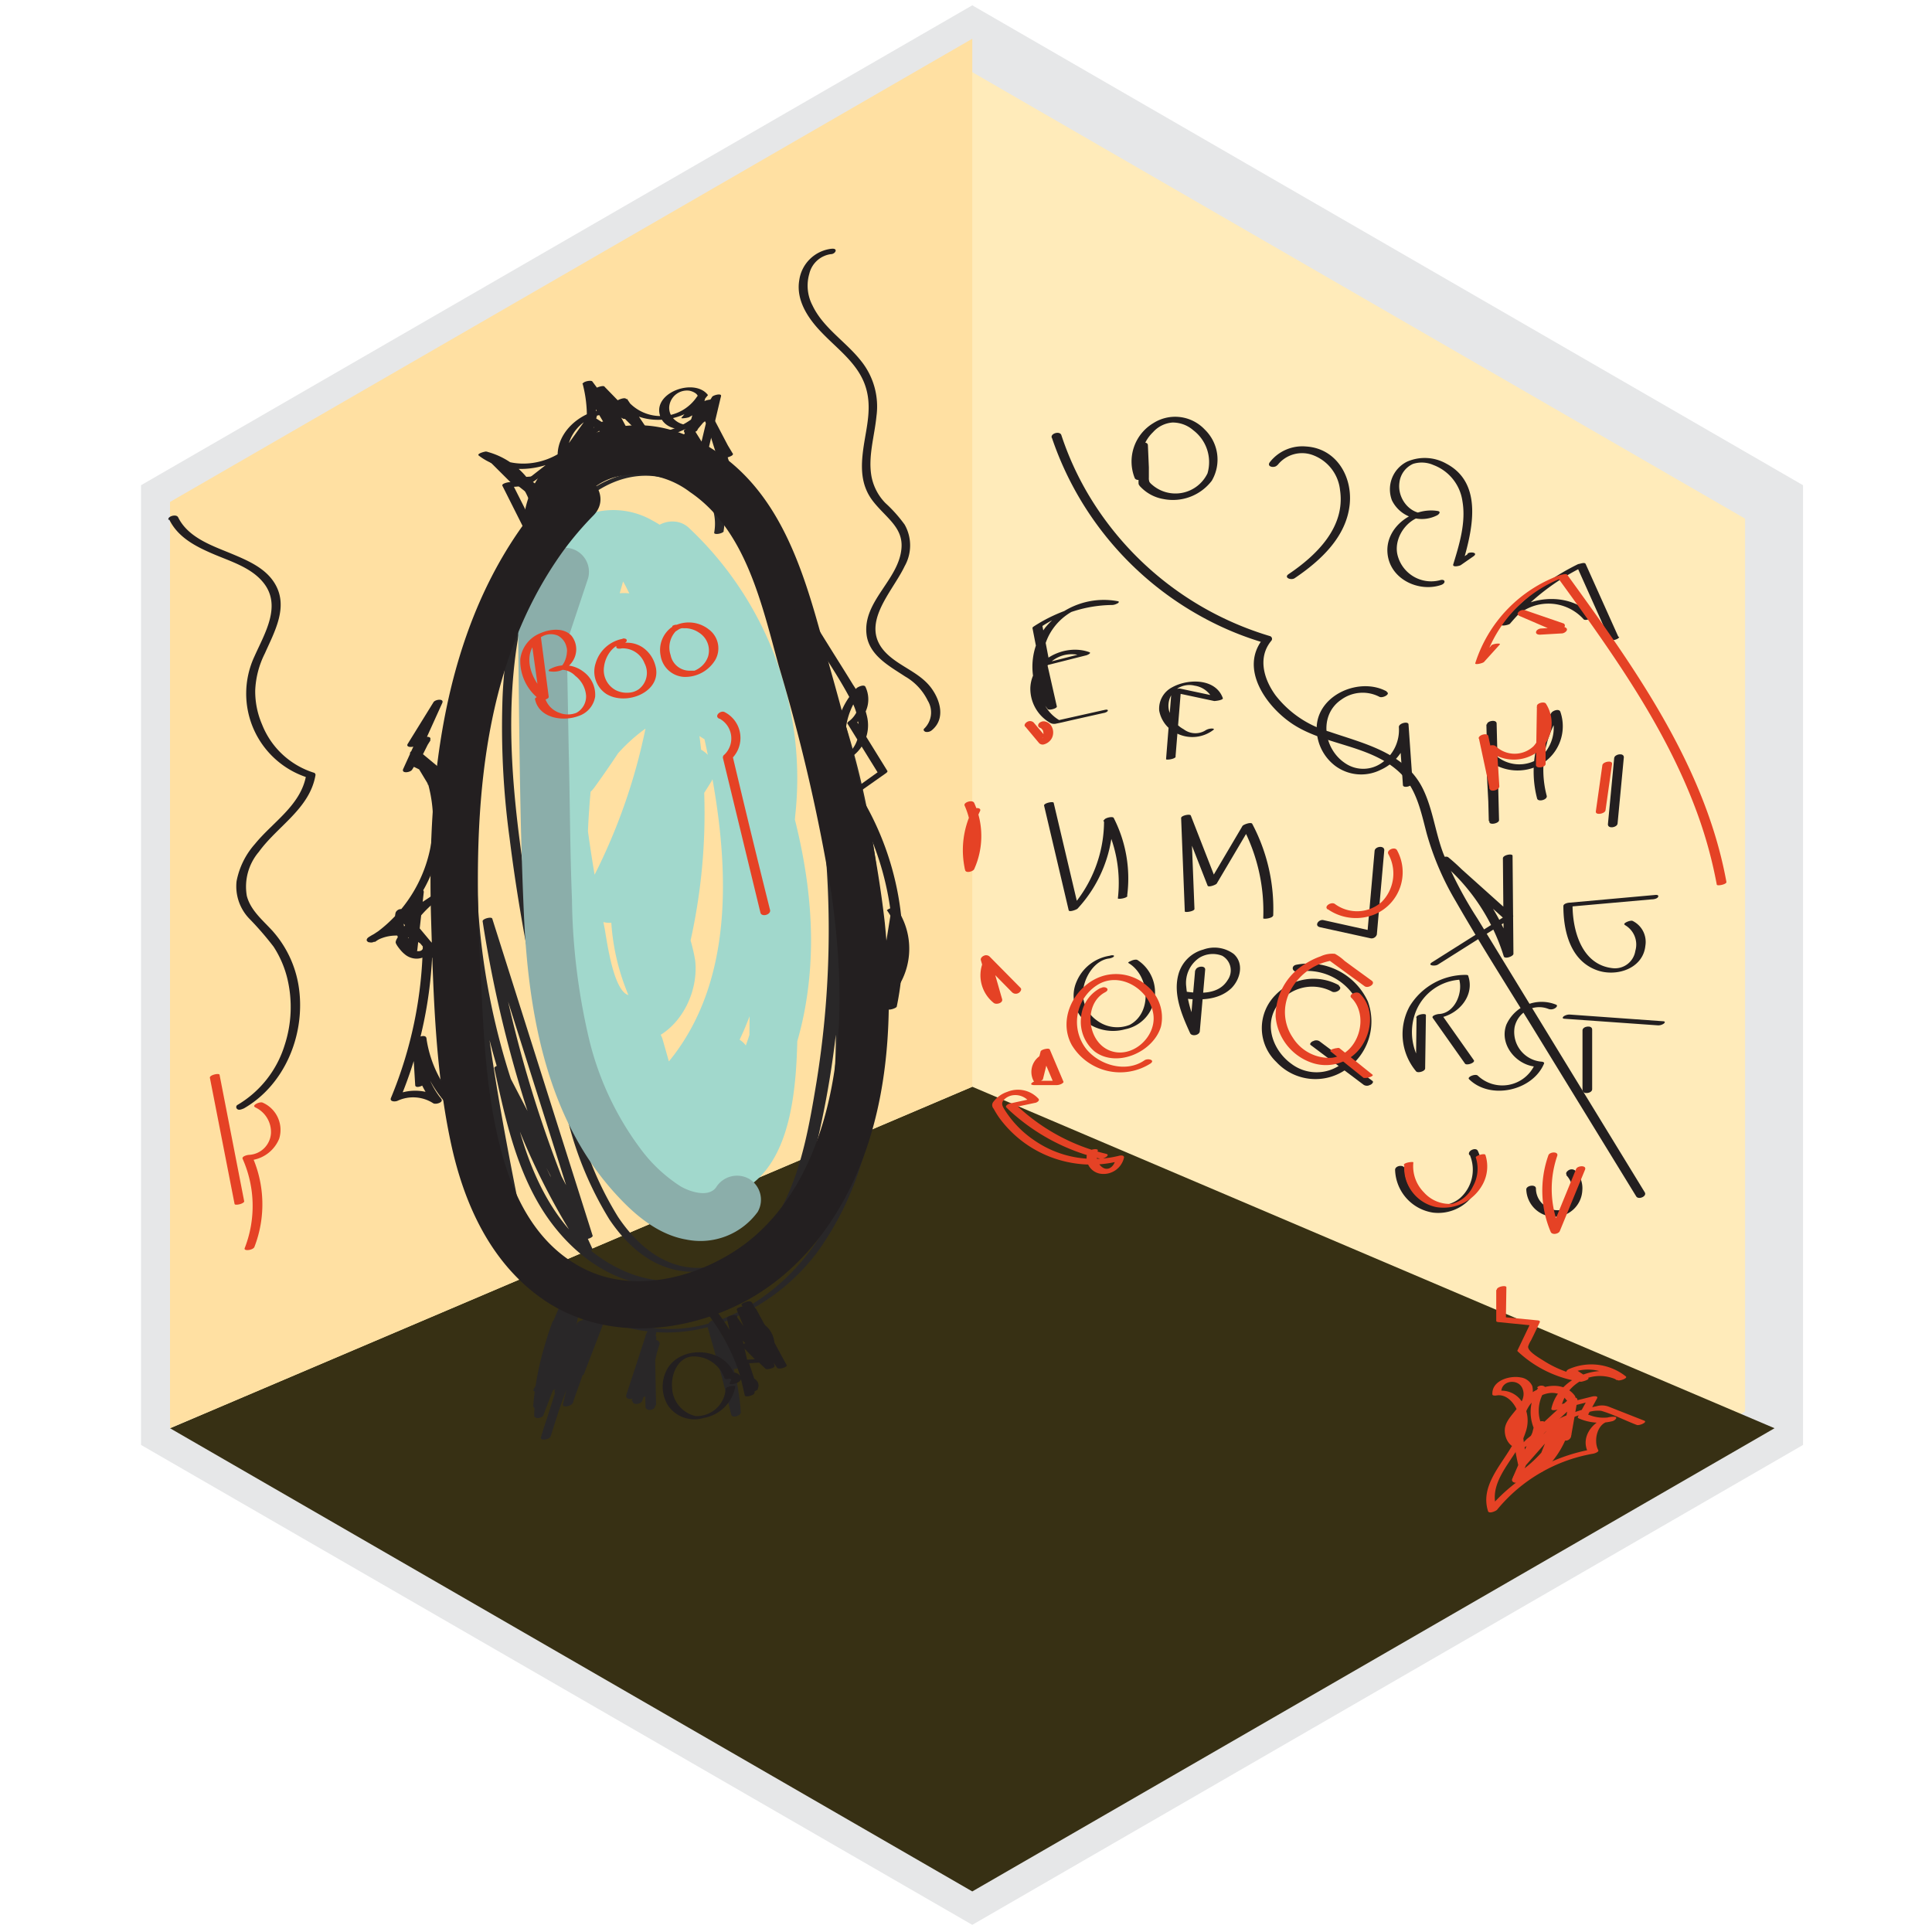 <svg xmlns="http://www.w3.org/2000/svg" viewBox="0 0 200 200"><defs><style>.cls-1{opacity:0.84;}.cls-2{fill:#ffebba;}.cls-3{fill:#e6e7e8;}.cls-4{fill:#373014;}.cls-5{fill:#ffe0a2;}.cls-6{fill:#292728;}.cls-7{fill:#a1d8cc;}.cls-8{fill:#8baeaa;}.cls-9{fill:#231f20;}.cls-10{fill:#e54225;}</style></defs><g id="Layer_18" data-name="Layer 18"><polygon class="cls-2" points="183.7 51.96 100.65 4.01 17.6 51.96 17.6 147.85 100.65 195.8 183.7 147.85 183.7 51.96"/><path class="cls-3" d="M100.65,199.26,14.6,149.58V50.23L100.65.55l86,49.68v99.35ZM20.6,146.12l80.05,46.22,80-46.22V53.69l-80-46.22L20.6,53.69Z"/><polygon class="cls-4" points="183.7 147.85 100.65 112.5 17.6 147.85 100.65 195.8 183.7 147.85"/><polygon class="cls-5" points="100.65 112.5 100.65 4.01 17.6 51.96 17.6 147.85 100.65 112.5"/></g><g id="Layer_20" data-name="Layer 20"><path class="cls-6" d="M74.9,55c.61-3.28-1.89-6-4.79-7.12-3.32-1.26-6.9-.18-9.58,2-3.07,2.5-5,6.18-6.24,9.86A45.26,45.26,0,0,0,52,73a85.29,85.29,0,0,0,.76,13.83c.61,4.89,1.43,9.75,2.43,14.57s2.19,9.7,3.57,14.47a36.16,36.16,0,0,0,4.32,10.36c1.76,2.62,4.23,4.88,7.46,5.34,3.77.53,7.47-1.45,9.8-4.33,2.8-3.47,3.79-8,4.63-12.33a96.85,96.85,0,0,0,1.7-13.68,99.2,99.2,0,0,0-2.46-27.75A96.59,96.59,0,0,0,80,60.12a29.57,29.57,0,0,0-5.59-9.68,10.52,10.52,0,0,0-9.07-3.65c-3.58.47-6.48,2.87-8.54,5.72a38,38,0,0,0-5.15,11.2A71.93,71.93,0,0,0,49,77.1a134.52,134.52,0,0,0,.35,27.58c.46,4.65.89,9.35,1.78,13.95a30.15,30.15,0,0,0,4.77,12.12,17,17,0,0,0,8.92,6.65,16.59,16.59,0,0,0,10.8-.83,21.49,21.49,0,0,0,8.93-6.87,31.32,31.32,0,0,0,5.18-11.44,65.72,65.72,0,0,0,1.63-12.89,93.3,93.3,0,0,0-.4-13.58A85.08,85.08,0,0,0,84,65.68a49.8,49.8,0,0,0-6.26-10.84c-2.29-2.84-5.3-5.38-9-5.92-7.87-1.14-13,6.41-15.61,12.75A71.59,71.59,0,0,0,48.24,88a150.23,150.23,0,0,0,2.69,27.58c.78,4.41,1.66,8.8,2.56,13.19l1-.26a80.2,80.2,0,0,1-5.1-37.32l-1,.26a73.45,73.45,0,0,0,7.51,30.33,71.81,71.81,0,0,0,4.44,7.77c.15.23,1.06-.05,1-.25a127.44,127.44,0,0,1-8.93-26.46q-.84-3.84-1.44-7.73l-1,.26L58.07,121l2.29,7.25,1-.26-9.19-17.67c-.12-.22-1,0-1,.26,1.14,5.27,2.31,10.76,5.39,15.29,2.55,3.73,6.38,6.74,11,7.2a16.26,16.26,0,0,0,11.84-4.12,22.25,22.25,0,0,0,7.13-12.29c1.38-6,1-12.3.57-18.42,0-.21-1,0-1,.26a96.48,96.48,0,0,1-3.57,23.94c-.61,2.19-1.31,4.37-2.08,6.51-.09.26.83,0,1-.16A52.58,52.58,0,0,0,90,97.31a50.79,50.79,0,0,0-1.32-9.25c0-.23-1,0-1,.26a52.48,52.48,0,0,1-2.79,32.35,50.88,50.88,0,0,1-4.42,8.23l1-.16a96.92,96.92,0,0,0,5.26-23.6c.22-2.31.35-4.63.41-7l-1,.26c.65,9.66,1.32,20.91-5.67,28.62-2.89,3.19-7,5.69-11.39,5.58s-8.38-2.86-11-6.35c-3.48-4.64-4.73-10.47-5.92-16l-1,.26,9.19,17.67c.12.23,1,0,1-.26l-8.09-25.56-2.3-7.26c-.07-.24-1,0-1,.26a127.18,127.18,0,0,0,7.27,27c1,2.44,2,4.85,3.09,7.22l1-.25a73.44,73.44,0,0,1-11.16-29.18,72.24,72.24,0,0,1-.79-8.93c0-.2-.94,0-1,.26a81.11,81.11,0,0,0,2.46,29.34,80.13,80.13,0,0,0,2.64,8c.09.24,1,0,1-.26C52.68,119.87,51,111.19,50,102.41a101,101,0,0,1,.09-26.17,65.42,65.42,0,0,1,3.12-12.47,31.62,31.62,0,0,1,5.44-10.13C61,50.88,64.26,48.81,68,49.33s6.65,3.14,8.89,5.93A49,49,0,0,1,83,65.84,80.69,80.69,0,0,1,87.35,78a90.19,90.19,0,0,1,3.09,25.59c-.16,8.18-1,17-5.38,24.11-3.86,6.38-11.52,11.46-19.21,9.42-8-2.13-12.06-10.44-13.62-17.93a131.16,131.16,0,0,1-1.79-13.28c-.45-4.4-.81-8.82-1-13.24a91.36,91.36,0,0,1,2.37-26.22,48.85,48.85,0,0,1,4.37-11.59c1.71-3,4.22-6.27,7.69-7.35s6.91.54,9.34,3a27.44,27.44,0,0,1,5.58,9.29,97.58,97.58,0,0,1,6.4,25.61,98.61,98.61,0,0,1-.68,26.69c-.7,4.21-1.46,8.68-3.4,12.52-1.78,3.52-5.2,6.93-9.45,6.61-3.31-.25-5.89-2.59-7.67-5.24a34.53,34.53,0,0,1-4.11-9.66A191.7,191.7,0,0,1,54,88.55c-1.2-8.67-1.82-17.71.44-26.26a26.52,26.52,0,0,1,5.21-10.76,11.7,11.7,0,0,1,4.5-3.32,7.14,7.14,0,0,1,5,0c2.84,1,5.37,3.74,4.78,6.94,0,.25.9.09,1-.16Z"/><path class="cls-6" d="M60.74,134.84l-2.46,10.51c-.1.43.86.22,1-.1l4.2-11.75c.14-.4-.8-.22-.94,0A73.78,73.78,0,0,0,56,148.79c-.12.39.86.26,1-.1l3.77-11.8-1,.1-1,5.94c-.08.43.82.24.94,0l3.48-7.78-.91-.06-2.74,7.11.94,0,2-6.23c.13-.4-.81-.23-.94,0l-4.1,8,.94,0,1.85-9.7c.08-.43-.87-.24-1,.1l-2.65,9.35,1-.1,2.29-10.31c.1-.45-.81-.22-.94,0a30.1,30.1,0,0,0-3.73,12.23c0,.45.9.25,1-.1l2-8.72c.1-.44-.86-.22-1,.1a29.55,29.55,0,0,0-1.9,9.71c0,.43.83.27.94,0l3.27-8.55c.19-.49-.74-.35-.91-.06l-3.34,5.86c-.25.43.73.38.91.06l3.34-5.86-.91-.06-3.27,8.55.94,0a29.31,29.31,0,0,1,1.91-9.71l-1,.1-2,8.72,1-.1a29.45,29.45,0,0,1,3.66-12.06l-.94,0-2.29,10.31c-.09.42.87.25,1-.1l2.65-9.35-1,.1L57.41,144c-.09.44.81.22.94,0l4.1-8-.94,0-2,6.23c-.13.38.82.28.94,0l2.74-7.11c.18-.48-.76-.39-.91-.06l-3.48,7.78.94,0,1-5.94c.07-.45-.87-.23-1,.1L56,148.79l1-.1a72.81,72.81,0,0,1,6.47-15.11l-.94,0-4.21,11.75,1-.1,2.45-10.51c.09-.4-.89-.27-1,.1Z"/><path class="cls-6" d="M66.92,139.64v5.9l1-.06-.14-6.83c0-.54-.89-.38-1,.06L65.49,145c-.09.48.84.41,1,0l1.83-6-1,0-1.15,5.2,1-.06.77-5.61c.07-.54-.87-.37-1,.06l-1.46,5.66,1-.07L67.93,138c.11-.47-.84-.41-1,0l-2.09,6.39c-.18.54.79.57.93.13l2.09-6.39-1,0-1.46,6.23c-.06.24.27.35.45.34a.54.54,0,0,0,.53-.41l1.46-5.65-1,.06-.77,5.61c-.07.53.88.38,1-.06l1.15-5.2c.1-.47-.84-.41-1,0l-1.83,6,1,0,1.29-6.33-1,.06.14,6.83c0,.53,1,.4,1-.06v-5.91c0-.52-1-.4-1,.07Z"/><path class="cls-6" d="M73.39,137.08l2.3,9.35c.11.42,1,.15,1-.25a24.8,24.8,0,0,0-2.46-9.13c-.18-.36-1.09-.15-1,.26l2,7c.12.41,1.08.15,1-.25l-1.3-4.78-.92.33,1.72,2c.2.25,1.09,0,.93-.33l-1.24-2.73c-.17-.37-1.1-.13-1,.26l.76,2.24c.14.4,1.1.13,1-.26l-.76-2.24-1,.26,1.24,2.73.93-.33-1.72-2c-.22-.26-1-.07-.93.33l1.29,4.77,1-.25-2-7-1,.26a24.61,24.61,0,0,1,2.46,9.12l1-.25-2.3-9.36c-.1-.4-1.07-.14-1,.26Z"/><path class="cls-7" d="M65,95.07a13.11,13.11,0,0,1,2,5c.09,1.06-.29,2.52-1.43,2.92-2,.71-2.77-5.86-3-7A151.66,151.66,0,0,1,59.54,70.6c-.11-3.21-.39-6.59.57-9.7.64-2.07,2.17-4,4.59-3,2.87,1.17,4.52,4.56,5.76,7.16A64.86,64.86,0,0,1,74.4,75.93,99.27,99.27,0,0,1,77.5,99c.12,3.82.13,7.67,0,11.49-.12,2.47-.42,5.65-2.19,7.46-2,2.05-5.11,1-6.92-.85-2.54-2.57-3.71-6.46-4.74-9.83A63.75,63.75,0,0,1,61,83.7a51.65,51.65,0,0,1,2-11.31c.32-1,.89-2.62,2.12-2.87s1.37,1.68,1.55,2.42a54.2,54.2,0,0,1,.13,23.81,59.39,59.39,0,0,1-1.63,5.94l4.57-.6A18,18,0,0,1,73.2,81.45l-3.93-3L60.92,91.73l4.32,2.52a67,67,0,0,0,7.33-23.4,2.51,2.51,0,0,0-3.16-2.41A22.8,22.8,0,0,0,57.21,79c-1.55,2.89,2.45,5.09,4.32,2.52,1.72-2.38,3.35-4.83,4.85-7.36,1.38-2.34,3.34-5.1,3.19-7.94a5,5,0,0,0-5.49-4.8c-3,.21-4.81,2.42-6.37,4.7L62.28,68l3.31-11.64-3.67,1.49a4.39,4.39,0,0,1,2,1.48c.33.38-.11-.2.2.26l.33.52c.24.4.45.81.65,1.23a1.82,1.82,0,0,1,.16.36c.1.24.19.49.28.74.18.51.35,1,.51,1.54.31,1,.58,2,.88,3.05,1.27,4.32,3,8.51,7.52,10.22l-1.75-1.74c2.86,12.49,4.57,28.21-6.47,37.4L70.42,114l-1.82-6.38c-.64-2.25-4.34-2.52-4.82,0a21.18,21.18,0,0,0,1.09,12.17A2.55,2.55,0,0,0,68,121.57a11.48,11.48,0,0,0,7.76-9.85c.3-2.79-4.36-3.41-4.91-.66L70,114.83a2.53,2.53,0,0,0,1.45,3,2.47,2.47,0,0,0,3.12-1l2.62-5.88-4.66-1.26-.92,8.2c-.25,2.2,2.87,3.23,4.27,1.77,5.7-6,8.06-14.14,8.08-22.25,0-9.09-2.91-17.73-6.19-26.09C75.79,66.11,73.67,61,72,55.74l-4.18,2.44a30.91,30.91,0,0,1,9.49,26.36,2.51,2.51,0,0,0,2.5,2.5,2.56,2.56,0,0,0,2.5-2.5,35.56,35.56,0,0,0-11-29.9c-1.74-1.63-5,0-4.17,2.43C72.11,72.64,82.35,88.7,78,105.62a23.31,23.31,0,0,1-5.62,10.43l4.27,1.77.92-8.2c.27-2.42-3.67-3.48-4.66-1.26l-2.62,5.88,4.57,1.92.76-3.77-4.91-.67a6.24,6.24,0,0,1-4.09,5l3.07,1.75A16.52,16.52,0,0,1,68.6,109H63.78l1.82,6.39a2.53,2.53,0,0,0,4.18,1.1c8.71-7.26,11-19.35,9.87-30.12A88.66,88.66,0,0,0,78.16,77c-.3-1.43-.38-3.53-1.77-4.35a9.72,9.72,0,0,1-1.75-1,10.27,10.27,0,0,1-2-3.43c-.6-1.62-1-3.3-1.52-5-1.13-3.81-2.74-8-6.63-9.78A2.54,2.54,0,0,0,60.77,55L57.46,66.68c-.81,2.83,3,4.2,4.57,1.92a8.67,8.67,0,0,1,1.51-1.85c.38-.31.64-.26,1-.4.57-.2,0,.35,0-.08,0,.14,0,.3,0,.45a5.46,5.46,0,0,1-.79,1.84A94.33,94.33,0,0,1,57.21,79l4.32,2.52a17.56,17.56,0,0,1,9.21-8.22l-3.17-2.41a60.33,60.33,0,0,1-6.65,20.88,2.5,2.5,0,0,0,4.32,2.52l8.35-13.31c1.51-2.41-2-5-3.93-3a23.18,23.18,0,0,0-4.31,25.7c1,2.09,4,1.27,4.57-.6a60.73,60.73,0,0,0,2.17-29c-.69-4.09-2-10-7.39-9.4-5.25.59-6.66,6.1-7.54,10.45a68.58,68.58,0,0,0,.34,28.81c1.74,7.68,5.28,20.57,15.32,20.27,9.66-.29,9.7-12.16,9.75-19.12a117.94,117.94,0,0,0-2.76-28,73.63,73.63,0,0,0-4.57-13.41c-1.7-3.74-3.92-7.79-7.69-9.79A8.13,8.13,0,0,0,56.8,56.31c-2.12,3-2.39,7.1-2.34,10.67a159.52,159.52,0,0,0,3.36,30.58c.8,3.83,1.64,9.39,6.29,10.32,4.88,1,8.36-4.09,7.85-8.49a18.7,18.7,0,0,0-2.64-6.84c-1.57-2.81-5.89-.29-4.31,2.52Z"/><path class="cls-8" d="M53.55,59.86c.21,11.62.16,23.28.69,34.9.47,10.36,2.43,21.36,9.81,29.18,1.87,2,4.2,3.9,7,4.38a7.34,7.34,0,0,0,7.39-2.87,2.52,2.52,0,0,0-.9-3.42,2.55,2.55,0,0,0-3.42.9c-.81,1.08-2.74.42-3.65-.11a15.64,15.64,0,0,1-4.24-4,31.07,31.07,0,0,1-5.27-11.34,66.33,66.33,0,0,1-1.75-14.39C59,87.89,59,82.7,58.87,77.53l-.32-17.67c-.06-3.21-5.06-3.22-5,0Z"/><path class="cls-8" d="M56.06,58.53,54,64.72a2.51,2.51,0,0,0,1.75,3.07,2.54,2.54,0,0,0,3.07-1.74l2.06-6.19a2.5,2.5,0,0,0-1.74-3.07,2.56,2.56,0,0,0-3.08,1.74Z"/><path class="cls-9" d="M58,49.77c-11.72,12-13.86,29.47-13.37,45.52.23,7.57.43,15.37,2,22.81,1.33,6.38,4.11,12.64,9.63,16.44,5.84,4,13.41,3.65,19.64.78,6.76-3.1,11.28-9.26,13.7-16.14,2.63-7.5,2.78-15.76,2-23.6C90.6,86.69,88.42,78,86,69.42c-2.1-7.55-4-16.25-10.29-21.5-2.85-2.36-6.46-4.09-10.25-3.88a12.47,12.47,0,0,0-9,4.41,9.74,9.74,0,0,0-2.17,4.73,2.58,2.58,0,0,0,1.74,3.07,2.52,2.52,0,0,0,3.08-1.74,6.31,6.31,0,0,1,4.46-5.09,9,9,0,0,1,7.86,1.52c5.8,3.93,7.43,11.65,9.19,18a186.62,186.62,0,0,1,5.45,23.56c1,7.07,1.33,14.52-.3,21.53-1.39,6-4.3,11.91-9.54,15.37-4.46,2.94-10.62,4.46-15.65,2s-7.5-7.52-8.81-12.7c-1.6-6.25-1.76-12.83-2.07-19.24-.72-14.51-.23-30.17,8.6-42.42a33.44,33.44,0,0,1,3.14-3.69c2.25-2.3-1.29-5.84-3.54-3.53Z"/><path class="cls-9" d="M108.9,45.34a33.31,33.31,0,0,0,15.56,18.54,32,32,0,0,0,6.46,2.68l-.13-.48c-2.61,3.15.4,7.24,3.22,9,3.41,2.13,8,2.06,11,5,1.66,1.68,2.1,4,2.68,6.2a29.1,29.1,0,0,0,3,7c2.77,4.83,5.79,9.52,8.69,14.27l10,16.3c.23.38,1.15,0,.88-.43q-8.66-14.16-17.31-28.32a41.33,41.33,0,0,1-3.54-6.75c-.83-2.18-1.08-4.58-2.11-6.69-1.84-3.75-6.09-4.68-9.7-5.92A10.85,10.85,0,0,1,132.06,72c-1.22-1.66-1.9-3.92-.46-5.66a.3.3,0,0,0-.13-.49,32.78,32.78,0,0,1-18.74-14.55,31.32,31.32,0,0,1-2.86-6.26c-.15-.45-1.12-.19-1,.26Z"/><path class="cls-9" d="M86.08,25.75A3.81,3.81,0,0,0,82.74,29c-.36,2.1.94,4,2.32,5.42,1.58,1.66,3.62,3.11,4.45,5.34s.2,4.36-.11,6.48-.32,4,1,5.68,3.1,2.67,2.92,4.83c-.26,3.26-4,5.47-3.62,8.89.24,2.2,2.38,3.32,4,4.39a5.82,5.82,0,0,1,2.34,2.5,2.33,2.33,0,0,1-.33,2.86c-.18.14-.08.3.1.37a.78.78,0,0,0,.68-.19c1.4-1.18.85-3.1-.11-4.38-1.19-1.58-3.2-2.17-4.58-3.52-3-2.93.54-6.3,1.85-9.06a4.37,4.37,0,0,0,0-4.3,14.5,14.5,0,0,0-2-2.24,5.39,5.39,0,0,1-1.43-2.73c-.38-2.07.31-4.19.51-6.25a7.52,7.52,0,0,0-1.62-5.76c-1.59-2-3.9-3.39-5-5.71a4.4,4.4,0,0,1-.33-3.28A2.67,2.67,0,0,1,86,26.31c.49,0,.79-.62.12-.56Z"/><path class="cls-9" d="M17.53,53.8c.9,1.83,2.71,2.76,4.5,3.53s3.91,1.38,5.19,2.93c2,2.4.18,5.3-.87,7.67a9.12,9.12,0,0,0,5.54,12.58l-.2-.25c-.54,3.1-3.45,4.83-5.3,7.11a8.09,8.09,0,0,0-1.9,3.85,4.83,4.83,0,0,0,1.28,3.84A32.11,32.11,0,0,1,28.32,98a10.64,10.64,0,0,1,1.42,3.28,12.66,12.66,0,0,1-.28,6.93,10.91,10.91,0,0,1-4.84,6.15.26.26,0,0,0-.06.45c.18.16.51,0,.69-.07,4.15-2.39,6.23-7.38,5.75-12a11.23,11.23,0,0,0-2.76-6.34c-1-1.11-2.3-2.14-2.69-3.66a5.56,5.56,0,0,1,1.25-4.56c1.93-2.67,5.26-4.46,5.86-7.94a.24.24,0,0,0-.2-.26A8.5,8.5,0,0,1,27.13,75a8.65,8.65,0,0,1-.71-3.54,9.33,9.33,0,0,1,1-3.82c1-2.26,2.5-4.86,1-7.28-1-1.62-2.9-2.39-4.57-3.09-2-.82-4.39-1.65-5.41-3.72-.19-.38-1.14-.09-1,.26Z"/><path class="cls-9" d="M64.35,45.18l-2.6-1.84-.75.54,2.58,1.64c.28.18,1.07-.06.82-.48l-2.73-4.61c-.21-.35-1.14,0-.89.42l2.73,4.61.82-.48-2.58-1.64a.66.66,0,0,0-.69.06c-.16.12-.25.34-.06.48l2.6,1.84c.33.24,1.18-.23.75-.54Z"/><path class="cls-9" d="M65.23,42.88c-3.07-1.75-7.8,1-7.49,4.58,0,.31.83,0,.93-.13L61.74,43l-.93.08c-1.11,4.34-6.8,6.42-10.39,3.67l-.75.42a7.63,7.63,0,0,1,5.41,9.13l1-.2L53,50l-.67.37a6.15,6.15,0,0,0,2.57-.29,26.86,26.86,0,0,0,2.62-2l5.32-4.12-.83.13a9.34,9.34,0,0,0,12.63-3l-.93.08-1.55,6.48,1-.2L71.8,44.39l-1,.26,8.64,13.83,4.28,6.86c1.4,2.24,2.92,4.44,4.17,6.76a6.41,6.41,0,0,1,1,3.58,3.11,3.11,0,0,1-1.75,2.75l.67,0a7.41,7.41,0,0,1,1.78-7.26l-.93.14a2.68,2.68,0,0,1-.84,3.4s-.14.13-.1.18l3.17,5.13.11-.18-3.07,2.2s-.14.13-.1.19a30.12,30.12,0,0,1,4,22.12l1-.2.35-9.59c0-.25-.92-.06-1,.2l-2.25,14c0,.32.92.15,1-.14l2.25-14-1,.2-.35,9.59c0,.25.91,0,1-.2a30.27,30.27,0,0,0-4-22.24l-.11.18L91.77,80s.13-.13.1-.18l-3.18-5.14-.1.19a3,3,0,0,0,1-3.77c-.14-.29-.77,0-.92.14a7.7,7.7,0,0,0-1.86,7.5c.07.22.55.07.66,0a4,4,0,0,0,2.29-4.55,9.84,9.84,0,0,0-1.45-3.3c-.74-1.21-1.5-2.41-2.25-3.61L76.94,52.62,71.8,44.39c-.16-.25-1.08,0-1,.26l1.3,3.06c.12.28.9,0,1-.2L74.64,41c.08-.33-.82-.09-.92.08a7.81,7.81,0,0,1-10.83,2.6.83.83,0,0,0-.84.13L54.11,50l.58-.19-2,.11c-.11,0-.8.14-.68.37l3.07,6.11c.13.27.89.06,1-.2a7.89,7.89,0,0,0-5.76-9.46c-.14,0-1,.22-.76.42,4,3.07,11,.76,12.25-4.17.09-.35-.82-.07-.92.08l-3.07,4.3.93-.13c-.25-2.92,3.11-5.4,5.74-3.9.24.13,1.14-.23.78-.43Z"/><path class="cls-9" d="M57.55,52.17a15.66,15.66,0,0,0-2.66-2.49l-3.21-2.13c-.2-.14-1,.23-.91.32L54,50.35c.2.15,1-.23.92-.32l-3.36-2.62c-.18-.13-1,.19-.91.32l2.5,2.49c.12.12,1-.1.94-.29a2.18,2.18,0,0,0-1.59-1.54c-.14,0-1,.22-.85.34l3.58,2.83c.16.13,1-.19.94-.28l-1.49-1.9-.8.31a8.08,8.08,0,0,0,6-2.71A7.24,7.24,0,0,0,61.6,43.8a10.87,10.87,0,0,0-.32-4.35l-1,.26,3.6,4.85c.14.19,1-.13,1-.26L62.57,40l-.94.29,4.48,4.49c.14.14,1-.19.94-.29l-2.14-3.2-1,.26c2.19,2.89,7.44,2.37,9.27-.68l-.95.18-1.07,3.71c-.06.18.85,0,1-.18l1.7-3.19c.06-.1-.82,0-1,.18l-2.17,3.68c-.06.11.81,0,1-.18l2-2.39-1,.18c-.55,2-3.57,1.1-3.41-.78a1.85,1.85,0,0,1,1.93-1.65c.36,0,1.23.35,1,.82a5.72,5.72,0,0,1-.83,1l-.84,1c-.1.12.75,0,.84-.09l1.76-1-.85.13,2.61,5,1-.26L74.5,44.7c-.11-.18-1,.09-1,.26l3,9.56c.06.19,1-.08,1-.26l-3-9.56-1,.26,1.35,2.37c.13.21,1-.14,1-.26l-2.62-5c-.1-.2-.71.06-.85.13l-1.75,1,.84-.09,1.82-2.21v0c-1.34-1.79-5.57-.34-5,2s4.71,1.81,5.28-.22c.06-.22-.84,0-1,.18l-2,2.39,1-.18,2.17-3.68-1,.18-1.7,3.19,1-.18,1.07-3.71c.05-.19-.85,0-.95.18a4.51,4.51,0,0,1-7.35.24c-.16-.21-1,.16-1,.26l2.14,3.2.94-.29L62.55,40c-.14-.13-1,.16-.94.29l2.31,4.31,1-.26-3.6-4.85c-.12-.17-1,0-1,.26a13.12,13.12,0,0,1,.43,3.63,6.81,6.81,0,0,1-1,2.85,6.35,6.35,0,0,1-5.19,3.13c-.08,0-.9.19-.8.32l1.49,1.89.94-.29-3.58-2.83-.85.34a2,2,0,0,1,1.42,1.44l.94-.29-2.51-2.49-.91.32L54,50.35l.92-.32-3.26-2.48-.91.32L54,50a16.54,16.54,0,0,1,2.66,2.5c.16.16,1-.19.91-.32Z"/><path class="cls-9" d="M43.12,77.11l2.66-4.33-.91-.08-3.13,6.9c-.22.5.73.38.92.08l1.92-3.07-.91-.08-1.2,2.4a.22.22,0,0,0,.08.31l3,1.45c.3.14,1.19-.17.75-.53l-3-2.49c-.26-.21-1.05.09-.82.47l1.93,3.2c.18.3,1,0,.92-.34l-.68-2-1,.26a14.38,14.38,0,0,1-5.5,17.84l.63.38a4.24,4.24,0,0,1,6,1.68l.88-.41-3.78-4.52a.61.61,0,0,0-.93.25,4.4,4.4,0,0,0,1.32,4.1c.23.22.88.13.93-.24l.67-6c0-.46-.82-.28-1,0a9.08,9.08,0,0,1-4.6,4.73l.52.45,7.45-4.93c.18-.12.24-.32.06-.46s-.52,0-.68.07a12.1,12.1,0,0,0-2.79,2.35A12.38,12.38,0,0,0,41.78,96c-.16.24-.31.5-.45.76s-.37.56-.37.79.63,1,.89,1.19a1.91,1.91,0,0,0,1.27.5c.82,0,1.8-.61,1.65-1.53-.07-.39-1-.17-1,.17a43.18,43.18,0,0,1-3.3,15.78c-.16.4.44.4.67.3a3.84,3.84,0,0,1,3.71.25c.25.16,1.12-.09.82-.46a8.72,8.72,0,0,1-1.88-4.83c0-.4-1-.17-1,.26l.19,3.13c0,.42.82.1.94-.09a4.17,4.17,0,0,0-.25-4.78c-.21-.26-1-.06-.93.34l.69,2.36c.12.42,1,.16,1-.25l-.28-2.41-1,.26A12.49,12.49,0,0,0,47,115.06c.29.27,1.21-.11.89-.41a12.16,12.16,0,0,1-3.75-7.19c-.06-.41-1-.17-1,.26l.28,2.4,1-.25-.7-2.37-.92.33a3.73,3.73,0,0,1,.22,4.29L44,112l-.18-3.13-1,.26a9.1,9.1,0,0,0,2,5l.82-.47a5.1,5.1,0,0,0-4.88-.24l.67.29a43.71,43.71,0,0,0,3.35-16l-1,.18c.12.67-.59.68-1,.41a3.83,3.83,0,0,1-.92-1.08v.25a11.29,11.29,0,0,1,4.36-4.94l-.62-.39-7.46,4.93c-.51.34.17.61.52.45a10.05,10.05,0,0,0,5.11-5.16h-.94l-.68,6,.93-.24a4,4,0,0,1-1.23-3.79l-.93.25,3.79,4.52c.25.3,1.1,0,.88-.41a5.24,5.24,0,0,0-7.46-1.65c-.17.12-.23.31-.06.45s.52,0,.69-.07A14.94,14.94,0,0,0,44.63,79c-.17-.38-1.1-.15-1,.26l.68,2,.92-.33-1.92-3.2-.82.47,3,2.49.75-.53-3-1.45.08.3,1.2-2.4c.24-.48-.72-.38-.91-.08L41.74,79.6l.92.08,3.12-6.9c.23-.5-.73-.39-.91-.08L42.21,77c-.27.43.71.41.91.08Z"/><path class="cls-9" d="M91.83,94.25a7.21,7.21,0,0,1-.64,9.13c-.15.15.14.17.23.16a1,1,0,0,0,.65-.23A7.35,7.35,0,0,0,92.8,94c-.17-.24-1,.15-1,.26Z"/><path class="cls-9" d="M73.37,136.16a20.33,20.33,0,0,1,3.76,8.25l1-.26-1.86-8-.93.3L78.55,141c.13.18,1-.08.93-.3l-2.21-5.38-1,.26,4.17,6c.17.24,1.07-.06,1-.25l-3.17-5.83c-.14-.25-1.06.06-1,.26l2.42,5.09c.12.24,1,0,1-.26a8.88,8.88,0,0,0-3-4.9c-.15-.13-1,.07-.93.3l2.26,4.94.94-.3-2.3-2.33-.91.34,1.86,1.85c.19.19,1.08-.16.9-.34l-1.85-1.85c-.19-.19-1.09.16-.91.34l2.3,2.33c.15.15,1-.08.94-.3l-2.27-4.94-.93.3a8.66,8.66,0,0,1,2.9,4.82l1-.26-2.42-5.09-1,.26,3.17,5.82,1-.25-4.17-6c-.15-.21-1.06,0-1,.26l2.22,5.38.93-.3-3.24-4.47c-.12-.18-1,.06-.93.3l1.85,7.95c.06.24,1,0,1-.26a20.57,20.57,0,0,0-3.82-8.33c-.16-.21-1.08.11-.91.34Z"/><path class="cls-9" d="M75.92,137.82l2.7.52c.11,0,1-.12.88-.31l-1.75-3.25c-.12-.22-1,.13-1,.26l2.42,4.56c.1.2,1,0,1-.26A2.61,2.61,0,0,0,78.94,137c-.13-.08-1,.08-.94.29l1.22,4.32.94-.29L77.69,139c-.17-.16-1,.18-.91.32L78.43,141l.67-.35-2,.12c-.1,0-.76.13-.7.31l1,3c.08.22.88-.07,1-.22.78-1.45-2.38-2.08-2.88-.67,0,.16.34.09.39.08.52-.1,1.13-.42.56-1a1,1,0,0,0-1.44.28l1-.21c-.91-2.78-5.27-3.16-6.85-.8a3.73,3.73,0,0,0,0,4,3.32,3.32,0,0,0,3.69,1.24,4,4,0,0,0,3.25-3.27c0-.11-.94,0-1,.26A3,3,0,0,1,72,146.59a3.14,3.14,0,0,1-2.43-3c-.1-1.32.59-3.06,2.1-3.17A3.37,3.37,0,0,1,75,142.67c.07.21.9,0,1-.21.13-.31-.59-.05-.52.13s.16.15.18.18c.2.29-.06.3.45.2l.39.08a1.59,1.59,0,0,1,.15-.29c-.06.12-.27,0,0,.06a2.24,2.24,0,0,1,.54.26.74.74,0,0,1,.27,1l1-.22-1-3-.7.31,2-.12c.1,0,.82-.18.66-.35L77.69,139l-.91.32,2.47,2.38c.13.12,1-.1.94-.3L79,137.05l-.94.29a2.51,2.51,0,0,1,1.18,2.26l1-.26-2.42-4.56-1,.26,1.75,3.25.88-.31-2.7-.52a1.11,1.11,0,0,0-.67.13c-.07,0-.34.19-.13.23Z"/><path class="cls-9" d="M167.54,65.94l-3.39-7.55c-.1-.24-.62,0-.77,0a24.87,24.87,0,0,0-7.95,6.15l.88,0a4.9,4.9,0,0,1,7.63-.43c.18.2,1.09-.14.9-.35-2.41-2.7-7.45-2.16-9.41.81-.22.33.73.14.88,0A23.69,23.69,0,0,1,164,58.61l-.77,0,3.38,7.55c.13.27,1.07,0,1-.26Z"/><path class="cls-9" d="M151.92,57.37l-1.31.91.79.09c1-3.4,2.22-8.31-1.67-10.37a4.56,4.56,0,0,0-4.07-.21,3.2,3.2,0,0,0-1.57,4,3.45,3.45,0,0,0,4.65,1.57c.19-.08.48-.39.1-.46-2.52-.43-5.42,1.62-5.21,4.33s3.22,4.11,5.54,3.33c.56-.19.45-.68-.13-.49a3.59,3.59,0,0,1-4.38-2.66c-.45-2,1.45-4.35,3.59-4l.11-.47c-1.92.86-3.77-1.07-3.49-3a2.42,2.42,0,0,1,1.41-1.92,3,3,0,0,1,2.11.12,4.7,4.7,0,0,1,3,3.74c.38,2.2-.31,4.45-.95,6.54-.11.35.67.16.78.08l1.31-.91c.53-.38-.29-.51-.6-.29Z"/><path class="cls-9" d="M132.24,48.16a3.22,3.22,0,0,1,3.79-1,4.34,4.34,0,0,1,2.69,3.58c.57,3.83-2.43,6.74-5.32,8.69-.54.36.25.68.63.42,2.66-1.8,5.34-4.25,5.69-7.63.3-2.92-1.4-5.81-4.52-6a4.27,4.27,0,0,0-3.76,1.64c-.35.5.56.63.8.27Z"/><path class="cls-9" d="M117.78,46.19l.09,2.28,0,1.14a2.86,2.86,0,0,0,0,.51,1,1,0,0,0,.23.31,4.24,4.24,0,0,0,2.34,1.23,5.06,5.06,0,0,0,5-1.89,4.32,4.32,0,0,0-.71-5.29,4.21,4.21,0,0,0-5.35-.67,4.63,4.63,0,0,0-1.91,5.69c.2.39,1.15.09,1-.26a4,4,0,0,1,.89-4.5,3,3,0,0,1,2-1,3.24,3.24,0,0,1,2.17.8A4.14,4.14,0,0,1,125,49a3.68,3.68,0,0,1-5.78,1.14,1.09,1.09,0,0,1-.23-.25,1.07,1.07,0,0,1-.06-.44l0-1.07-.1-2.28c0-.48-1-.3-1,.09Z"/><path class="cls-9" d="M107.47,69l1,4.42.94-.3a6.79,6.79,0,0,1-.9-7.2,6,6,0,0,1,6.38-3.29l.71-.39a16.1,16.1,0,0,0-8.6,2.62s-.13.09-.12.15l.76,3.91c0,.15.46,0,.52,0l4.24-1.07c.08,0,.65-.24.36-.34-2.57-.93-6,.81-6.1,3.71a4.08,4.08,0,0,0,2,3.58.85.85,0,0,0,.71.1c.54-.1,1.08-.24,1.62-.36l3.25-.73c.09,0,.48-.13.44-.28s-.45,0-.52,0l-4.87,1.09h.49a4,4,0,0,1-2-4.38,3.23,3.23,0,0,1,4.23-2.33l.36-.34-4.24,1.08.52,0-.75-3.91-.11.14a13.58,13.58,0,0,1,7.23-2.25,1.17,1.17,0,0,0,.64-.16c.06,0,.28-.19.07-.23A7.84,7.84,0,0,0,108.18,65a6.84,6.84,0,0,0,.29,8.41c.12.15,1-.07.93-.29l-1-4.42c0-.21-1,0-1,.26Z"/><path class="cls-9" d="M121.69,78.33l.57-7-.88.32,4.32.92c.13,0,1-.1.88-.32-.76-2.06-3.63-2-5.24-1.1A2.49,2.49,0,0,0,120,73.56a3.24,3.24,0,0,0,1.91,2.4,3.59,3.59,0,0,0,3.7-.4c.18-.14-.15-.15-.22-.14a1.26,1.26,0,0,0-.65.22,2,2,0,0,1-2.21-.15,3.09,3.09,0,0,1-1.53-2,2.18,2.18,0,0,1,.78-2.14,2.27,2.27,0,0,1,1.89-.37,2.46,2.46,0,0,1,1.93,1.53l.88-.31-4.33-.92c-.18,0-.86.06-.88.31l-.56,7c0,.11.94,0,1-.26Z"/><path class="cls-9" d="M143.54,71.57c-2.74-1.49-7,.28-7.23,3.57a4.85,4.85,0,0,0,1.91,4.14,4.5,4.5,0,0,0,4.71.41A4.89,4.89,0,0,0,145.81,75c0-.37-1-.15-1,.26l.42,6c0,.37,1,.16,1-.26l-.42-6-1,.26A4.15,4.15,0,0,1,143,79a3.31,3.31,0,0,1-3.76,0c-2.25-1.5-2.73-5-.38-6.58a3.77,3.77,0,0,1,3.93-.29c.32.18,1.2-.27.76-.51Z"/><path class="cls-9" d="M153.87,75l.25,10,1-.18-.35-6.62-.93.33a4.94,4.94,0,0,0,5.81.52,4.58,4.58,0,0,0,1.88-5.36c-.13-.37-.78-.13-.93.1a11,11,0,0,0-1.48,8.87c.1.39,1.07.14,1-.26a10.51,10.51,0,0,1,1.42-8.55l-.94.1a4.09,4.09,0,0,1-1.16,4.47,3.68,3.68,0,0,1-4.68-.29c-.26-.24-.95-.08-.93.33l.35,6.62c0,.36,1,.17,1-.18l-.25-10c0-.46-1-.28-1,.09Z"/><path class="cls-9" d="M167.1,78.47l-.65,6.87c0,.48.94.34,1-.08l.65-6.87c0-.49-.94-.34-1,.08Z"/><path class="cls-9" d="M168.19,95.75a2.32,2.32,0,0,1,1.1,2.68,2.13,2.13,0,0,1-2.39,1.79c-3.22-.38-4.14-4-4.11-6.68l-.68.35L171,93.1c.18,0,.54-.06.64-.24s-.08-.23-.24-.22l-8.87.8c-.19,0-.68.09-.69.35,0,2.61.72,5.63,3.43,6.63,2,.75,4.82-.11,5.06-2.53A2.42,2.42,0,0,0,169,95.33c-.23-.1-1.12.27-.78.42Z"/><path class="cls-9" d="M155.58,88.88,155.67,99l1-.26a21.1,21.1,0,0,0-6.75-10c-.24-.19-1.15.15-.9.37l6.69,6,.16-.31-7.62,4.81c-.55.35.3.43.59.25l7.62-4.81c.08,0,.27-.2.15-.31l-6.69-6-.9.37A20.75,20.75,0,0,1,155.67,99c.1.32,1,0,1-.26l-.09-10.15c0-.27-1-.09-1,.26Z"/><path class="cls-9" d="M142.3,88.07l-.77,8.73.65-.4L137,95.25c-.5-.11-1,.6-.33.74l5.2,1.14a.57.57,0,0,0,.66-.39l.77-8.73c0-.52-.94-.4-1,.06Z"/><path class="cls-9" d="M131.8,94.81a18.76,18.76,0,0,0-2.17-9.53c-.12-.21-.87.06-1,.21L125,91.64l1-.22-2.73-7c-.08-.19-1,0-1,.26l.38,9.67c0,.14,1,0,1-.26l-.38-9.67-1,.26,2.74,7c.08.21.87-.08.95-.22l3.63-6.14-1,.21a18.72,18.72,0,0,1,2.18,9.53c0,.12.95,0,1-.25Z"/><path class="cls-9" d="M116.68,92.74a13.75,13.75,0,0,0-1.39-8.07c-.1-.2-1,0-1,.26a13.54,13.54,0,0,1-3.57,9.21l.92-.17-2.56-10.85c0-.2-1,0-1,.26l2.55,10.85c.06.23.83-.07.92-.17a13.73,13.73,0,0,0,3.66-9.39l-1,.26A13.83,13.83,0,0,1,115.72,93c0,.11.93,0,1-.26Z"/><path class="cls-9" d="M114.93,98.93a4.46,4.46,0,0,0-3.51,2.75,3.57,3.57,0,0,0,.86,4,4.67,4.67,0,0,0,4.19.87,3.81,3.81,0,0,0,3-2.93,4,4,0,0,0-1.72-4.24c-.16-.09-.47,0-.62.07s-.43.17-.3.25c2.16,1.29,2.49,5.12.12,6.39a3.49,3.49,0,0,1-3.38-.44,3.38,3.38,0,0,1-1.42-3.3c.19-1.32,1.18-2.9,2.6-3.12.11,0,.54-.11.57-.25s-.32-.08-.38-.07Z"/><path class="cls-9" d="M123.72,100.45l-.56,6.41,1-.17a11.82,11.82,0,0,1-1.36-4.55,3.13,3.13,0,0,1,1.37-3,2.67,2.67,0,0,1,2.35-.2,1.73,1.73,0,0,1,.57,2.51c-.94,1.55-2.94,1.41-4.49,1.18-.46-.07-1,.58-.34.68,1.79.26,3.81.3,5.2-1,.94-.93,1.35-2.58.25-3.56a3.36,3.36,0,0,0-3.15-.45,3.65,3.65,0,0,0-2.56,2.53c-.59,2.08.35,4.26,1.2,6.12.16.36.93.24,1-.17l.56-6.41c0-.48-.94-.34-1,.08Z"/><path class="cls-9" d="M138.62,102a5.47,5.47,0,0,0-6.58,1,4.85,4.85,0,0,0,.09,6.94,5.51,5.51,0,0,0,7.26.73,6,6,0,0,0,2.21-7,6.74,6.74,0,0,0-7.4-3.8c-.62.12-.42.83.19.71a5.87,5.87,0,0,1,5.83,2.59,5.18,5.18,0,0,1-.53,6.18,4.32,4.32,0,0,1-6,.78c-1.8-1.29-2.82-3.8-1.61-5.83a4.35,4.35,0,0,1,5.79-1.66c.38.24,1.21-.28.73-.58Z"/><path class="cls-9" d="M135.68,108.18l5.5,4.13a.64.64,0,0,0,.64,0c.1,0,.44-.27.26-.41l-5.5-4.12a.64.64,0,0,0-.64,0c-.1,0-.44.27-.26.4Z"/><path class="cls-9" d="M146.64,105.37l-.07,5.52.93-.31a5.88,5.88,0,0,1-.94-5.85,5.27,5.27,0,0,1,4.75-3.32l-.28-.1c.46,1.39-.4,3.57-2.06,3.66-.15,0-.83.16-.65.41l3.34,4.73c.16.22,1.09-.09.91-.36L149.22,105l-.65.41c2.14-.11,4.17-2.17,3.42-4.39,0-.1-.19-.1-.28-.1a6.76,6.76,0,0,0-5.8,3.28,6,6,0,0,0,.69,6.71c.17.2.93,0,.93-.31l.08-5.52c0-.22-1-.07-1,.26Z"/><path class="cls-9" d="M161.08,104a4,4,0,0,0-5.14,2.07c-.79,2.11,1.12,4.31,3.22,4.36l-.29-.21a3.69,3.69,0,0,1-5.89,1.13c-.23-.23-1.15.13-.9.37,2.21,2.18,6.58,1.2,7.76-1.62.06-.16-.21-.2-.3-.2a3.08,3.08,0,0,1-2.75-3.56,2.6,2.6,0,0,1,3.52-1.89.78.78,0,0,0,.68-.09c.13-.08.3-.27.09-.36Z"/><path class="cls-9" d="M163.82,106.66v6.18c0,.5,1,.35,1-.08v-6.18c0-.5-1-.35-1,.08Z"/><path class="cls-9" d="M161.94,105.46l9.62.68a1,1,0,0,0,.68-.18c.13-.11.15-.23-.06-.24l-9.63-.69a1.07,1.07,0,0,0-.68.18c-.13.12-.15.23.07.25Z"/><path class="cls-9" d="M162.13,121.64a2.37,2.37,0,0,1,.25,3,1.67,1.67,0,0,1-.49.5l-.07.05,0,0a1.21,1.21,0,0,1-.2.09l-.12,0s-.1,0,0,0l-.16,0a1.85,1.85,0,0,1-.75-.11,2.46,2.46,0,0,1-.76-.42,2.2,2.2,0,0,1-.83-1.71c0-.48-1-.33-1,.09a2.93,2.93,0,0,0,2.9,2.83,2.87,2.87,0,0,0,2.9-2.72,2.61,2.61,0,0,0-.73-2.06.59.59,0,0,0-.65-.06c-.14.07-.41.31-.24.48Z"/><path class="cls-9" d="M152.16,119.57a3.93,3.93,0,0,1-1,4.44,3.29,3.29,0,0,1-4.55-.29,3.72,3.72,0,0,1-1.19-2.68c0-.53-1-.41-1,.06a4.62,4.62,0,0,0,3.93,4.43,4.47,4.47,0,0,0,4.8-3.1,4.3,4.3,0,0,0-.17-3.3c-.2-.41-1.12,0-.88.44Z"/><path class="cls-10" d="M106.14,75.22l1.43,1.71a.52.52,0,0,0,.53.12,1.33,1.33,0,0,0,.64-.42,1.17,1.17,0,0,0,.26-.55,1.3,1.3,0,0,0-.21-1,1.06,1.06,0,0,0-.55-.38.68.68,0,0,0-.69.18.35.35,0,0,0-.08.27.32.32,0,0,0,.21.2l.07,0s0,0,0,0-.09,0-.05,0l.13.09s-.05-.06,0,0l0,0,0,0a1,1,0,0,1,.08.14l0-.08a1.07,1.07,0,0,1,.1.39v-.09a1.32,1.32,0,0,1,0,.28s0,0,0,.06,0,0,0,0,0,.09,0,.12l0,.06c0,.08.06-.07,0,0l-.07.09s.1-.08,0,0l-.05,0c.1-.09.08,0,0,0s-.13,0,.05,0l.53.12L107,74.79a.56.56,0,0,0-.65-.07c-.16.08-.39.31-.23.5Z"/><path class="cls-10" d="M154.34,66.87l-1.62,1.8.91-.14a13.62,13.62,0,0,1,8.25-8.77l-.65,0c5.5,7.57,11.09,15.32,14.37,24.16a46.14,46.14,0,0,1,2.12,7.65c0,.18,1,0,1-.26-1.69-9.29-6.51-17.57-11.81-25.25-1.52-2.21-3.1-4.39-4.67-6.56-.11-.15-.52,0-.65,0a14.32,14.32,0,0,0-8.87,9.15c-.07.22.82,0,.91-.13l1.62-1.79c.18-.2-.72-.09-.87.08Z"/><path class="cls-10" d="M159.44,65.7l2.24-.13c.31,0,.81-.42.34-.63l-4.14-1.77-.57.6,3.92,1.36a.71.71,0,0,0,.68-.19.24.24,0,0,0-.11-.42l-3.92-1.35a.68.68,0,0,0-.68.18c-.17.17-.09.33.11.42l4.14,1.78.33-.62-2.23.13c-.2,0-.51.14-.54.37s.27.28.43.27Z"/><path class="cls-10" d="M153.1,76.45l1.11,5.2c.08.4,1,.13,1-.25l-.26-4.09-.93.33a4.14,4.14,0,0,0,5.24.12,3.75,3.75,0,0,0,.77-4.92c-.17-.25-.93-.06-.93.25L159,79.18c0,.45,1,.26,1-.1L160,73l-.93.25a3.32,3.32,0,0,1-.32,4,2.85,2.85,0,0,1-3.91,0c-.26-.23-1-.07-.93.33l.27,4.08,1-.25-1.11-5.21c-.08-.38-1.05-.13-1,.26Z"/><path class="cls-10" d="M165.88,79.18,165.2,84c-.06.42.91.26,1-.1l.68-4.81c.06-.42-.91-.26-1,.1Z"/><path class="cls-10" d="M137.45,94.12a5.1,5.1,0,0,0,4.94.5A4.73,4.73,0,0,0,144.61,88c-.23-.39-1.14,0-.88.43a4.18,4.18,0,0,1-.68,4.92,3.86,3.86,0,0,1-4.86.23c-.36-.27-1.2.24-.74.57Z"/><path class="cls-10" d="M142,101.52l-1.87-1.36-.94-.69a4.77,4.77,0,0,0-1-.73,2.83,2.83,0,0,0-1.48.26,7.44,7.44,0,0,0-1.53.74,6.31,6.31,0,0,0-3.13,5.49,5.56,5.56,0,0,0,3.76,4.79,4.48,4.48,0,0,0,5.07-1.61c1.15-1.62,1.41-4.06-.11-5.55-.32-.31-1.23.09-.88.43,1.91,1.88.75,5.84-2,6.21a4.44,4.44,0,0,1-4.07-2.1,4.68,4.68,0,0,1-.33-4.67,6,6,0,0,1,4.36-3.29l-.33-.08,3.74,2.73c.36.27,1.19-.24.74-.57Z"/><path class="cls-10" d="M137.74,108.84l3.43,2.75c.05,0,.19,0,.25,0a1.25,1.25,0,0,0,.37-.09c.06,0,.42-.15.29-.25l-3.43-2.75a.4.4,0,0,0-.24,0,1.61,1.61,0,0,0-.38.08c-.06,0-.42.16-.29.26Z"/><path class="cls-10" d="M145.37,120.6a4.15,4.15,0,0,0,3.32,4.36,4.61,4.61,0,0,0,4.82-2.4,3.87,3.87,0,0,0,.26-3c-.08-.22-1,.07-1,.25a3.73,3.73,0,0,1-.29,3,3.34,3.34,0,0,1-2.16,1.81,3.56,3.56,0,0,1-2.92-1.19,3.84,3.84,0,0,1-1.09-3.1c0-.1-.94,0-1,.26Z"/><path class="cls-10" d="M160.29,119.59a10.94,10.94,0,0,0,.24,7.94c.15.34.82.21.94-.09l2.61-6.35c.2-.49-.77-.44-.92-.08l-2.6,6.35.94-.09a10.55,10.55,0,0,1-.3-7.6c.18-.5-.78-.45-.91-.08Z"/><path class="cls-10" d="M154.89,133.55l0,3.2c0,.07.15.11.19.11l3.51.35-.18-.18-1.31,2.74a.08.08,0,0,0,0,.11,12,12,0,0,0,6.55,3.16c.12,0,1-.23.75-.42l-1.36-.9-.27.35a4.56,4.56,0,0,1,4.57.8l.84-.4c-2.76-1.5-6.89.23-7.58,3.34-.06.25.43.16.53.14l3.74-.93-.5-.21-1,1.81c-.05.1-.05.17.06.21a5.41,5.41,0,0,0,3.48.29c.29-.07.67-.47.14-.46-1.79,0-3.61,1.92-2.63,3.73L165,150a18.18,18.18,0,0,0-11,6.3l.93-.14c-1-3,2.19-5.27,3-7.9a3.52,3.52,0,0,0-.38-3.15A2.51,2.51,0,0,0,155,144l.41.11c0-1.25,1.78-1.43,2.2-.36.64,1.62-1.73,2.7-1.83,4.2-.08,1.12.75,2.32,2,1.88a2.55,2.55,0,0,0,.82-.56c.41-.34.84-.66,1.28-1a14.67,14.67,0,0,1,2.65-1.42,13.05,13.05,0,0,1,1.63-.56,3.2,3.2,0,0,1,1.6-.24c1.24.36,2.47,1,3.68,1.46.26.1,1.14-.29.78-.44l-3.58-1.41a2,2,0,0,0-1.36-.09c-.52.11-1,.23-1.53.38a16.66,16.66,0,0,0-5.67,3c-.13.11-.4.45-.55.47.08,0-.17-.14-.25-.22a1.87,1.87,0,0,1-.48-1.11c-.12-1,.71-1.69,1.23-2.43a2.42,2.42,0,0,0,.59-2.18,1.54,1.54,0,0,0-1.21-.89c-1.16-.22-3,.34-2.92,1.76,0,.14.33.13.41.11,1.11-.21,2,.92,2.27,1.87a4.47,4.47,0,0,1-.73,3.48c-1.17,2-3.2,4.11-2.4,6.62.1.31.8,0,.93-.13a16.5,16.5,0,0,1,9.92-5.81c.08,0,.67-.17.56-.37-.53-1-.09-2.95,1.27-3l.14-.45a4.09,4.09,0,0,1-2.6-.3l.06.21,1-1.81c.17-.3-.35-.24-.5-.2l-3.74.93.54.14a4.1,4.1,0,0,1,5.84-2.76c.2.1,1.09-.2.84-.4a5.76,5.76,0,0,0-5.84-.77c-.06,0-.44.23-.26.35l1.36.89.75-.42a11.3,11.3,0,0,1-4.52-1.67c-.4-.26-1.65-.95-1.6-1.47a2.6,2.6,0,0,1,.3-.63l.31-.63.6-1.26c.06-.11-.1-.17-.17-.18l-3.52-.34.18.11.05-3.2c0-.25-1-.08-1,.26Z"/><path class="cls-10" d="M159.23,143.68a4.37,4.37,0,0,0-.19,4.69c.14.24.6.17.77,0l3.43-3.17-.81-.2-.66,3.76.93-.25-1.38-1.59a.56.56,0,0,0-.66-.08,4.13,4.13,0,0,0-2.36,3.29c-.06.53.87.34,1-.07l.66-2.63c.12-.47-.81-.35-.95,0l-2.46,5.65c-.17.39.43.51.68.35a14.1,14.1,0,0,0,5.44-6.08l-1,0a8.39,8.39,0,0,1-2.61,4.57l.79.29,1.9-4.78c.21-.53-.65-.47-.87-.21l-3.63,4.13.89,0c-.41-1.86-1-4.4.33-6.05.85-1.06,2.72-1.66,3.67-.39.27.36,1.19,0,.88-.43-1.21-1.62-3.67-1.1-5,.11-1.92,1.78-1.36,4.76-.87,7,.09.4.71.23.89,0l3.63-4.13-.87-.21-1.9,4.78c-.18.46.55.51.79.29a9.32,9.32,0,0,0,2.94-5.1c.1-.49-.81-.34-1,0a13,13,0,0,1-5,5.61l.68.36,2.46-5.65-.95,0-.66,2.63,1-.07a3.28,3.28,0,0,1,1.81-2.63l-.66-.08,1.39,1.6a.58.58,0,0,0,.93-.25l.66-3.77c.07-.41-.62-.37-.82-.19l-3.43,3.17h.77a3.77,3.77,0,0,1,.11-4c.35-.51-.55-.69-.81-.3Z"/><path class="cls-10" d="M100.63,83.91a9.26,9.26,0,0,0-.72,6.17c.09.35.84.13.94-.11a8.35,8.35,0,0,0,0-6.85c-.17-.37-1.12-.07-1,.26a8,8,0,0,1,0,6.54l.94-.1a8.76,8.76,0,0,1,.66-5.85c.21-.45-.76-.38-.91-.06Z"/><path class="cls-10" d="M101.77,99.58a3.65,3.65,0,0,0,1.11,4.25c.27.2,1,0,.85-.43l-1.22-4.26-.92.35,3.17,3.22a.56.56,0,0,0,.67.09c.15-.07.39-.35.22-.53l-3.18-3.22a.53.53,0,0,0-.6-.12c-.18.07-.39.25-.33.47l1.23,4.26.85-.42a3,3,0,0,1-.92-3.53.33.33,0,0,0-.3-.44.6.6,0,0,0-.63.31Z"/><path class="cls-10" d="M107.59,109.35a2,2,0,0,0-.59,2.55c.09.15.34.1.47.07s.45-.11.5-.27l.74-3-1,.2,1.41,3.33.69-.35-2.38,0a.92.92,0,0,0-.64.25c-.15.17.13.19.23.2l2.38,0a1.15,1.15,0,0,0,.49-.13s.24-.13.2-.22l-1.41-3.32c-.06-.15-.36-.09-.47-.07s-.45.11-.49.27l-.75,2.95,1-.21a1.75,1.75,0,0,1,.37-2.22s.12-.09.1-.16-.12-.08-.17-.09a1.07,1.07,0,0,0-.68.18Z"/><path class="cls-10" d="M112.6,119.22a1.69,1.69,0,0,0,1.36,2.29,2.17,2.17,0,0,0,2.4-1.69c0-.27-.4-.21-.54-.17A10.82,10.82,0,0,1,107,118a10.63,10.63,0,0,1-3.07-3.23c-.24-.41-.28-.68.08-1a1.6,1.6,0,0,1,.92-.4,1.87,1.87,0,0,1,1.68.76l.39-.43-2.43.53c-.11,0-.58.23-.39.42a21,21,0,0,0,9.72,5.3c.3.07,1.13-.39.59-.51a20.42,20.42,0,0,1-9.41-5.17l-.39.42,2.44-.52c.14,0,.54-.21.38-.42a2.88,2.88,0,0,0-3.24-.72,2.93,2.93,0,0,0-1.41,1,.54.54,0,0,0,0,.74,9.86,9.86,0,0,0,.58.94,11.79,11.79,0,0,0,7.52,4.67,11.53,11.53,0,0,0,5.06-.23l-.54-.17c-.1.76-.81,1.38-1.49.76a1.45,1.45,0,0,1-.35-1.61c.12-.29-.84-.18-1,.13Z"/><path class="cls-10" d="M113.9,102.29a3.77,3.77,0,0,0-2,3.14,4,4,0,0,0,1.43,3.43c2.33,1.74,6.12,0,6.86-2.62a4.24,4.24,0,0,0-1.46-4.19,4.83,4.83,0,0,0-4.34-1.08c-3,.76-5,4.39-3.44,7.21a5.85,5.85,0,0,0,8.14,1.92c.54-.38-.28-.57-.61-.34-1.9,1.32-4.61.53-6-1.13a4.54,4.54,0,0,1,1-6.59c2.36-1.62,5.56.36,5.92,3,.31,2.36-2.3,4.67-4.6,3.68s-2.63-4.82-.4-6c.59-.31,0-.68-.4-.45Z"/><path class="cls-10" d="M74.5,74.4A2.33,2.33,0,0,1,75,78.11a.36.36,0,0,0-.16.37q1.94,8,3.88,16c.12.48,1.08.22,1-.26q-2-8-3.89-16l-.15.38A3,3,0,0,0,75,73.71c-.43-.2-1.11.43-.54.69Z"/><path class="cls-10" d="M21.72,111.53l2.56,13.09c0,.22,1,0,1-.26l-2.55-13.09c0-.22-1,0-1,.26Z"/><path class="cls-10" d="M26.39,114.62a2.81,2.81,0,0,1,1.66,2.7,2.39,2.39,0,0,1-2.26,2.23c-.15,0-.8.14-.67.42a12,12,0,0,1,.21,9.24c-.13.33.84.22,1-.11a12.23,12.23,0,0,0-.22-9.39l-.66.42a3.63,3.63,0,0,0,3.45-2.25,3.08,3.08,0,0,0-1.72-3.74c-.3-.13-1.18.3-.76.48Z"/><path class="cls-10" d="M55,66.23l.86,6.16.94-.3c-1.56-1.29-2.88-3.92-1.26-5.69a1.85,1.85,0,0,1,2.21-.6,1.77,1.77,0,0,1,.92,1.81c0,.46-.4,1.62-1,1.52l-.11.26a2.07,2.07,0,0,1,2,.58A2.87,2.87,0,0,1,60.67,72a1.93,1.93,0,0,1-1,1.79,2.38,2.38,0,0,1-1.76,0,2.35,2.35,0,0,1-1.53-1.69c0-.22-1,0-1,.26.4,2,2.9,2.37,4.51,1.76a2.53,2.53,0,0,0,1.72-2,2.94,2.94,0,0,0-1.22-2.59,3.16,3.16,0,0,0-3.39-.3c-.07,0-.35.22-.12.26a2.34,2.34,0,0,0,2.48-1.17,2.25,2.25,0,0,0-.2-2.51c-.82-.88-2.26-.69-3.25-.25a3.32,3.32,0,0,0-2.05,2.67,5,5,0,0,0,2,4.18c.16.13,1,0,.94-.3L56,66c0-.2-1,0-1,.26Z"/><path class="cls-10" d="M64.46,66.13a3.59,3.59,0,0,0-2.8,2.53,2.77,2.77,0,0,0,1.08,3.16c2.09,1.33,5.95-.23,5.08-3A3.27,3.27,0,0,0,66.5,67a2.91,2.91,0,0,0-2.28-.38c-.15,0-.46.18-.42.38s.42.15.55.12a2.41,2.41,0,0,1,2.37,1.54,2.13,2.13,0,0,1-.57,2.67,2,2,0,0,1-1.14.38,2.51,2.51,0,0,1-1.24-.25,2.34,2.34,0,0,1-1.24-2.44,3.22,3.22,0,0,1,.63-1.55,2.7,2.7,0,0,1,.57-.55l.32-.17a1.25,1.25,0,0,1,.29-.1c.17,0,.51-.11.54-.33s-.28-.24-.42-.22Z"/><path class="cls-10" d="M69.6,64.88a2.92,2.92,0,0,0-1.21,3,2.6,2.6,0,0,0,2.37,2.19,3.63,3.63,0,0,0,3.3-1.78,2.43,2.43,0,0,0-.68-3.13A3.35,3.35,0,0,0,69.44,65c-.13.09-.29.27-.08.39a.75.75,0,0,0,.68-.09l.26-.17a1.09,1.09,0,0,1,.25-.09.82.82,0,0,1,.25,0,1.49,1.49,0,0,1,.3,0,2.6,2.6,0,0,1,1.26.45,2.18,2.18,0,0,1,.94,2.47,2.37,2.37,0,0,1-.83,1.14,2.61,2.61,0,0,1-.58.33l-.11,0-.19,0H71.5l-.15,0a2,2,0,0,1-1.93-1.62,2.47,2.47,0,0,1,.79-2.7c.14-.09.28-.28.08-.39a.77.77,0,0,0-.69.08Z"/></g></svg>